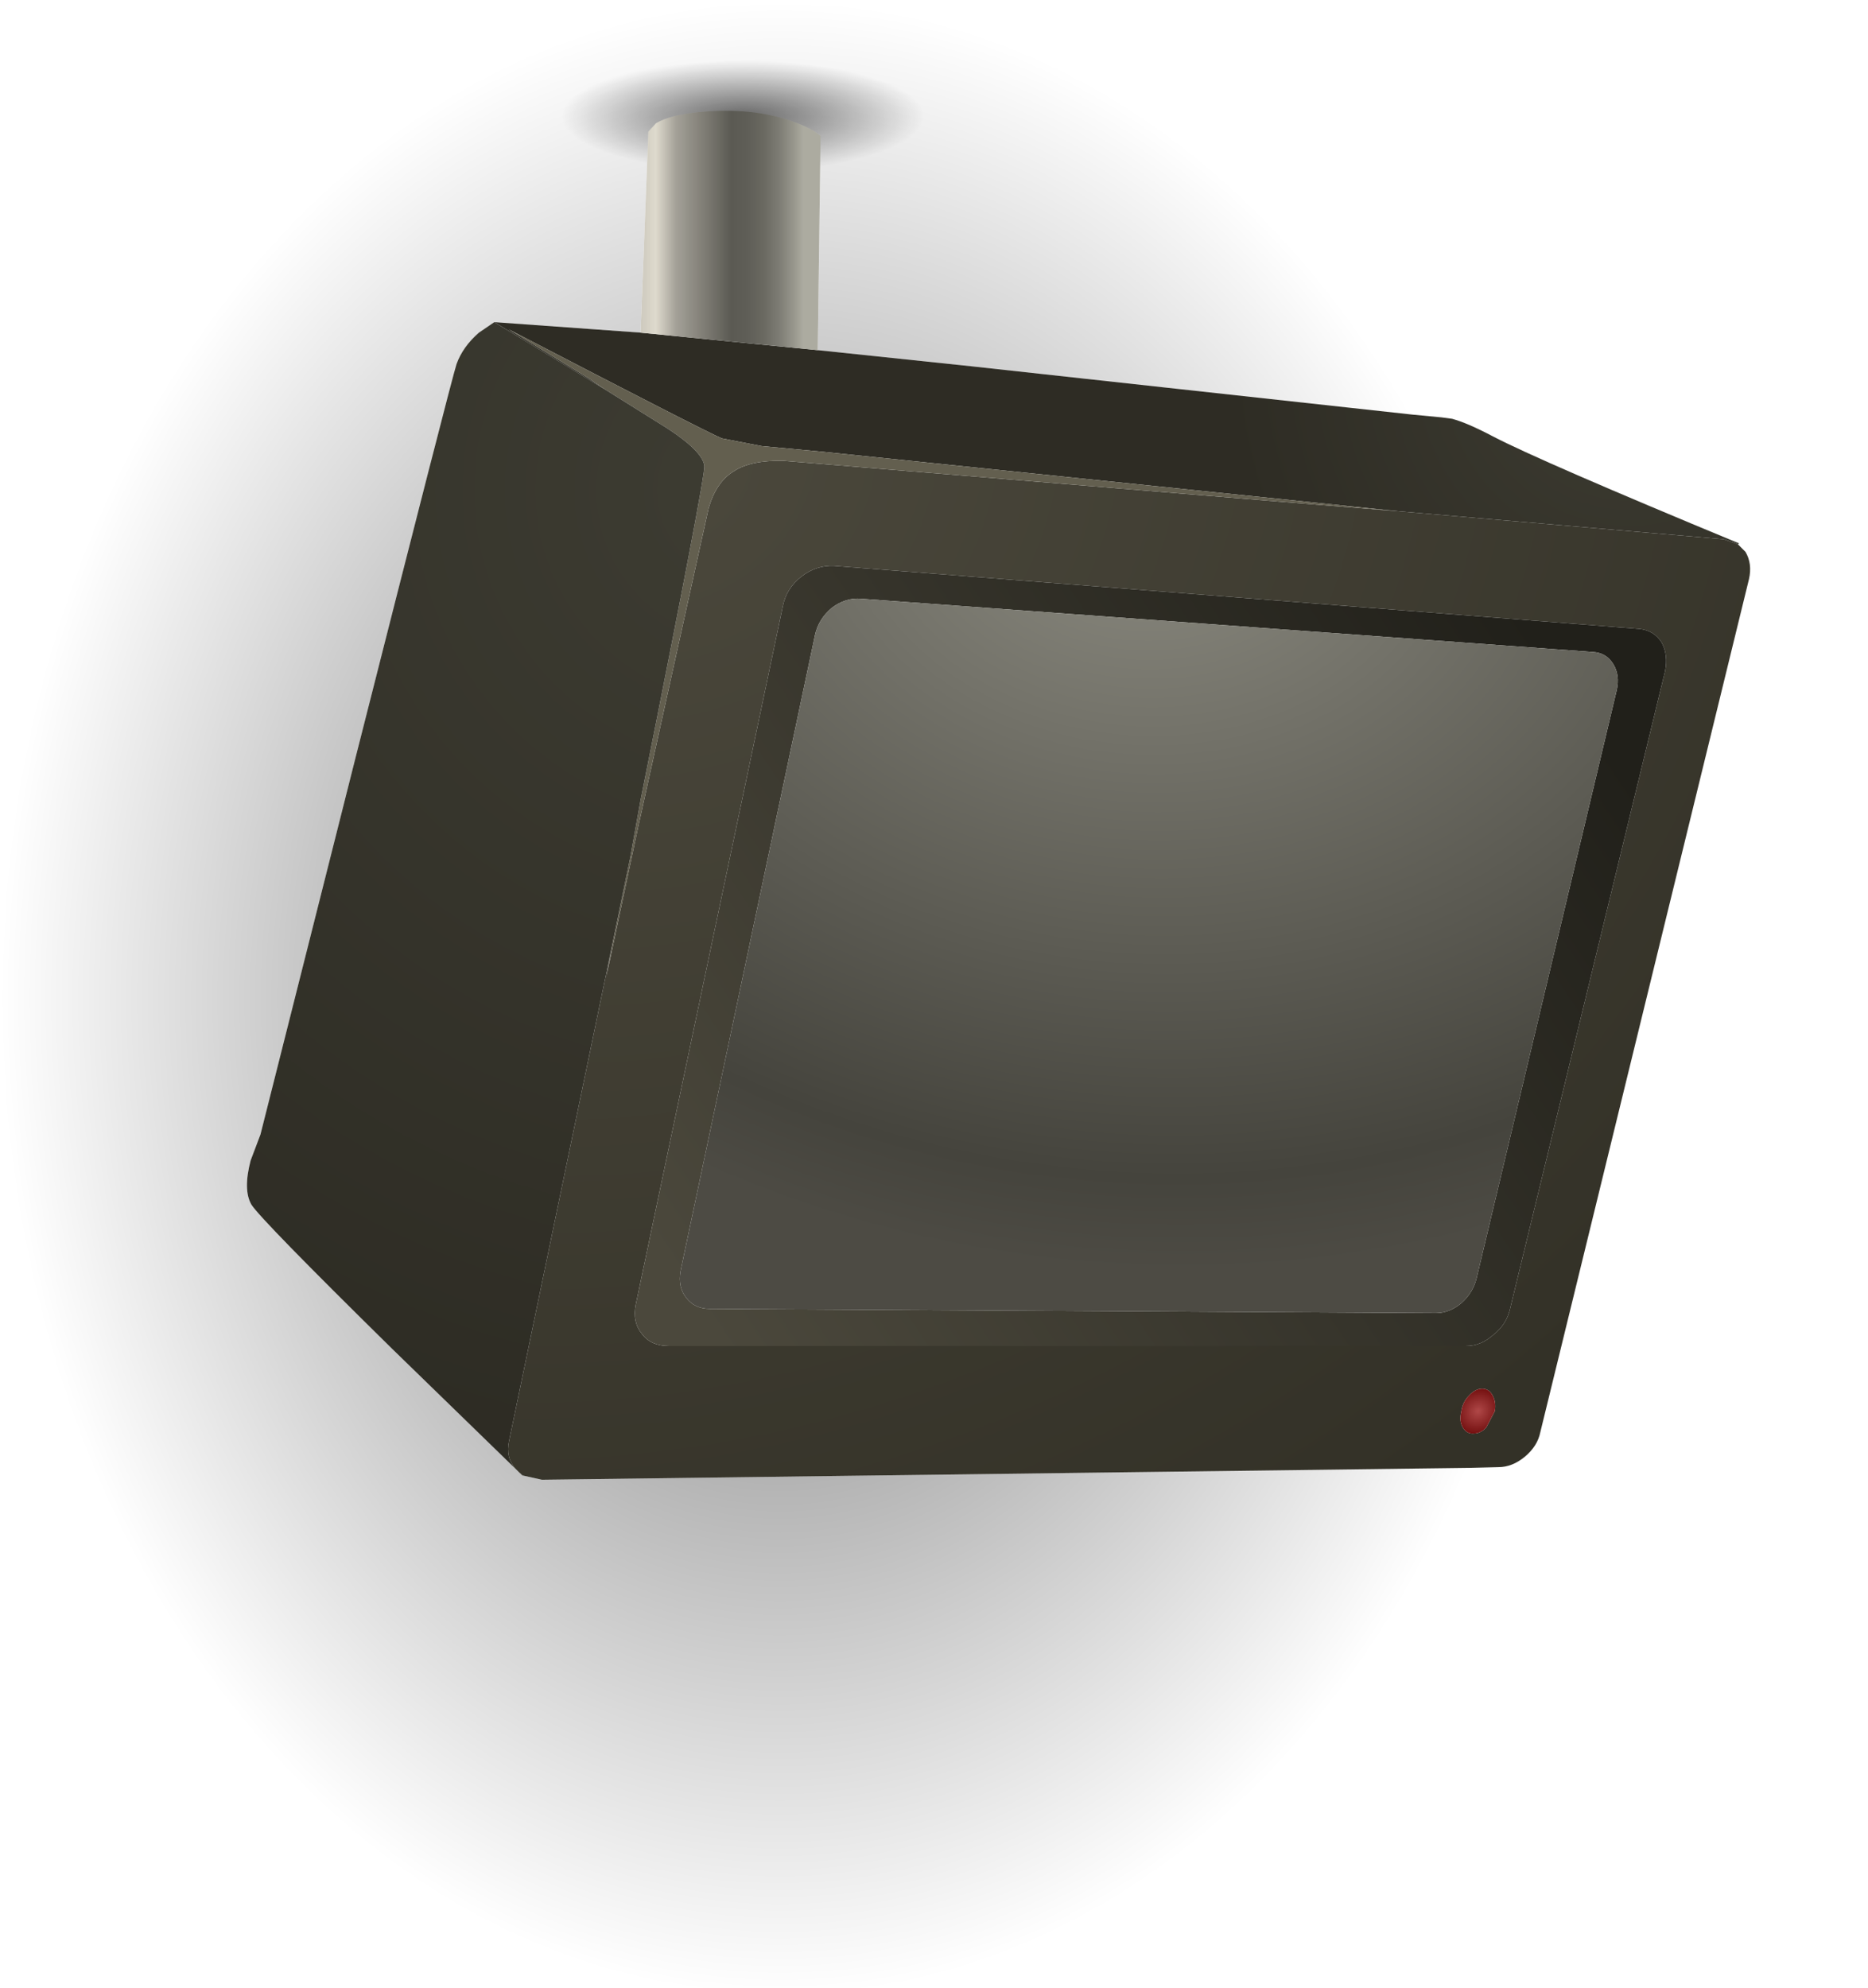 <?xml version="1.0" encoding="UTF-8" standalone="no"?>
<svg xmlns:xlink="http://www.w3.org/1999/xlink" height="141.95px" width="133.4px" xmlns="http://www.w3.org/2000/svg">
  <g transform="matrix(1.0, 0.0, 0.0, 1.0, 0.0, 0.0)">
    <use height="141.95" transform="matrix(1.0, 0.0, 0.0, 1.0, 0.05, 0.3)" width="124.95" xlink:href="#shape0"/>
  </g>
  <defs>
    <g id="shape0" transform="matrix(1.0, 0.0, 0.0, 1.0, -0.05, -0.3)">
      <path d="M53.05 1.95 Q61.8 1.95 68.0 3.8 74.2 5.65 74.2 8.3 74.2 10.9 68.0 12.75 61.85 14.6 53.05 14.6 44.25 14.6 38.1 12.75 31.9 10.9 31.9 8.3 31.9 5.65 38.1 3.8 44.3 1.95 53.05 1.95" fill="url(#gradient0)" fill-rule="evenodd" stroke="none"/>
      <path d="M124.1 38.85 L124.65 39.4 Q125.15 40.25 124.9 41.35 L110.0 102.25 Q109.8 103.25 108.9 104.0 108.0 104.75 107.0 104.75 L105.0 104.8 38.7 105.65 37.35 105.35 37.1 105.15 37.05 105.1 36.8 104.85 Q36.1 104.05 36.35 102.9 L43.7 67.55 43.3 69.75 45.55 59.15 50.6 36.3 Q51.15 34.4 52.4 33.65 53.6 32.85 55.95 32.9 L90.55 35.75 99.85 36.5 123.1 38.5 124.1 38.85 M118.9 47.95 Q119.15 46.75 118.65 45.85 118.1 45.0 117.05 44.9 L59.55 40.4 Q58.3 40.35 57.25 41.15 56.15 42.0 55.9 43.3 L45.4 93.15 Q45.15 94.4 45.85 95.25 46.5 96.1 47.75 96.1 L104.7 96.1 Q105.75 96.1 106.65 95.3 107.6 94.55 107.85 93.4 L118.9 47.95 M106.75 100.75 Q106.85 100.1 106.6 99.65 106.35 99.15 105.85 99.15 105.35 99.15 104.9 99.65 104.45 100.1 104.35 100.8 104.2 101.45 104.45 101.9 104.75 102.4 105.25 102.35 105.75 102.35 106.15 101.9 L106.75 100.75" fill="url(#gradient1)" fill-rule="evenodd" stroke="none"/>
      <path d="M100.85 29.6 L102.95 29.8 103.7 29.9 Q104.8 30.2 106.6 31.15 109.95 32.9 124.2 38.8 L124.1 38.85 123.1 38.5 99.85 36.5 58.7 32.25 54.4 31.85 51.55 31.3 Q50.35 30.8 36.3 23.5 L42.1 27.05 43.2 27.8 42.95 27.65 35.3 23.0 45.75 23.75 58.4 25.0 69.35 26.15 100.85 29.6" fill="url(#gradient2)" fill-rule="evenodd" stroke="none"/>
      <path d="M99.85 36.5 L90.55 35.75 55.95 32.9 Q53.6 32.85 52.4 33.65 51.15 34.4 50.6 36.3 L45.55 59.15 43.3 69.75 43.7 67.55 45.0 61.25 45.75 57.1 Q50.4 33.9 50.3 33.25 50.15 32.2 47.6 30.55 L43.2 27.8 42.1 27.05 36.3 23.5 Q50.35 30.8 51.55 31.3 L54.4 31.85 58.7 32.25 99.85 36.5" fill="#635f4f" fill-rule="evenodd" stroke="none"/>
      <path d="M118.9 47.95 L107.85 93.4 Q107.6 94.55 106.65 95.3 105.75 96.1 104.7 96.1 L47.75 96.1 Q46.5 96.1 45.85 95.25 45.15 94.4 45.4 93.15 L55.9 43.3 Q56.15 42.0 57.25 41.15 58.3 40.35 59.55 40.4 L117.05 44.9 Q118.1 45.0 118.65 45.85 119.15 46.75 118.9 47.95 M115.45 49.3 Q115.7 48.2 115.2 47.4 114.7 46.6 113.75 46.55 L61.5 42.75 Q60.4 42.65 59.4 43.4 58.45 44.2 58.2 45.35 L48.6 90.75 Q48.4 91.9 49.0 92.65 49.6 93.45 50.7 93.45 L102.55 93.75 Q103.5 93.75 104.35 93.05 105.2 92.3 105.45 91.25 L115.45 49.3" fill="url(#gradient3)" fill-rule="evenodd" stroke="none"/>
      <path d="M115.45 49.3 L105.45 91.25 Q105.2 92.3 104.35 93.05 103.5 93.75 102.55 93.75 L50.7 93.45 Q49.6 93.45 49.0 92.65 48.4 91.9 48.6 90.75 L58.2 45.35 Q58.45 44.2 59.4 43.4 60.4 42.65 61.5 42.75 L113.75 46.55 Q114.7 46.6 115.2 47.4 115.7 48.2 115.45 49.3" fill="url(#gradient4)" fill-rule="evenodd" stroke="none"/>
      <path d="M105.0 104.8 Q101.2 113.75 95.1 121.5 78.8 142.25 55.75 142.25 44.4 142.25 34.05 136.7 24.1 131.3 16.35 121.5 0.05 100.7 0.05 71.3 0.05 41.9 16.35 21.1 32.7 0.3 55.75 0.3 78.8 0.3 95.1 21.1 98.3 25.15 100.85 29.6 L69.35 26.15 58.4 25.0 58.6 9.7 Q57.95 9.15 56.55 8.65 53.7 7.65 49.95 8.0 47.85 8.2 46.85 8.8 L46.3 9.4 45.75 23.75 35.3 23.0 34.2 23.75 Q33.05 24.75 32.6 26.0 32.2 27.25 25.35 54.25 L18.6 81.0 17.9 82.85 Q17.35 84.95 17.95 86.0 18.6 87.05 28.0 96.3 L37.05 105.1 37.1 105.15 37.3 105.35 37.35 105.35 38.7 105.65 105.0 104.8" fill="url(#gradient5)" fill-rule="evenodd" stroke="none"/>
      <path d="M45.75 23.75 L46.3 9.4 46.85 8.8 Q47.85 8.2 49.95 8.0 53.7 7.65 56.55 8.65 57.95 9.15 58.6 9.7 L58.4 25.0 45.75 23.75" fill="url(#gradient6)" fill-rule="evenodd" stroke="none"/>
      <path d="M43.7 67.55 L36.35 102.9 Q36.1 104.05 36.8 104.85 L37.05 105.1 28.0 96.3 Q18.6 87.05 17.95 86.0 17.35 84.95 17.9 82.85 L18.6 81.0 25.35 54.25 Q32.2 27.25 32.6 26.0 33.05 24.75 34.2 23.75 L35.3 23.0 42.95 27.65 43.2 27.8 47.6 30.55 Q50.15 32.2 50.3 33.25 50.4 33.9 45.75 57.1 L45.0 61.25 43.7 67.55 M37.1 105.15 L37.35 105.35 37.3 105.35 37.1 105.15" fill="url(#gradient7)" fill-rule="evenodd" stroke="none"/>
      <path d="M106.75 100.75 L106.15 101.9 Q105.75 102.35 105.25 102.35 104.75 102.4 104.45 101.9 104.2 101.45 104.35 100.8 104.45 100.1 104.9 99.65 105.35 99.15 105.85 99.15 106.35 99.15 106.6 99.65 106.85 100.1 106.75 100.75" fill="url(#gradient8)" fill-rule="evenodd" stroke="none"/>
    </g>
    <radialGradient cx="0" cy="0" gradientTransform="matrix(0.026, 0.0, 0.0, -0.008, 53.05, 8.3)" gradientUnits="userSpaceOnUse" id="gradient0" r="819.2" spreadMethod="pad">
      <stop offset="0.0" stop-color="#000000" stop-opacity="0.569"/>
      <stop offset="0.608" stop-color="#000000" stop-opacity="0.0"/>
    </radialGradient>
    <radialGradient cx="0" cy="0" gradientTransform="matrix(0.065, 0.088, 0.105, -0.072, 47.25, 33.35)" gradientUnits="userSpaceOnUse" id="gradient1" r="819.2" spreadMethod="pad">
      <stop offset="0.0" stop-color="#4b483c"/>
      <stop offset="1.0" stop-color="#333127"/>
    </radialGradient>
    <radialGradient cx="0" cy="0" gradientTransform="matrix(-0.03, 0.018, 0.018, 0.03, 116.35, 25.9)" gradientUnits="userSpaceOnUse" id="gradient2" r="819.2" spreadMethod="pad">
      <stop offset="0.0" stop-color="#3d3c32"/>
      <stop offset="1.0" stop-color="#2e2c24"/>
    </radialGradient>
    <linearGradient gradientTransform="matrix(0.039, -0.026, -0.026, -0.039, 79.85, 69.65)" gradientUnits="userSpaceOnUse" id="gradient3" spreadMethod="pad" x1="-819.2" x2="819.2">
      <stop offset="0.0" stop-color="#4b483c"/>
      <stop offset="1.0" stop-color="#21201a"/>
    </linearGradient>
    <radialGradient cx="0" cy="0" gradientTransform="matrix(-0.008, 0.079, 0.098, 0.01, 81.45, 35.25)" gradientUnits="userSpaceOnUse" id="gradient4" r="819.2" spreadMethod="pad">
      <stop offset="0.031" stop-color="#8a897f"/>
      <stop offset="0.749" stop-color="#45443d"/>
      <stop offset="0.851" stop-color="#4d4b44"/>
    </radialGradient>
    <radialGradient cx="0" cy="0" gradientTransform="matrix(0.068, 0.0, 0.0, -0.087, 55.7, 71.3)" gradientUnits="userSpaceOnUse" id="gradient5" r="819.2" spreadMethod="pad">
      <stop offset="0.0" stop-color="#000000" stop-opacity="0.569"/>
      <stop offset="1.0" stop-color="#000000" stop-opacity="0.0"/>
    </radialGradient>
    <linearGradient gradientTransform="matrix(0.008, 0.0, 0.0, -0.008, 52.1, 18.55)" gradientUnits="userSpaceOnUse" id="gradient6" spreadMethod="pad" x1="-819.2" x2="819.2">
      <stop offset="0.0" stop-color="#cac6bb"/>
      <stop offset="0.098" stop-color="#dedacd"/>
      <stop offset="0.208" stop-color="#a4a198"/>
      <stop offset="0.51" stop-color="#5b5a53"/>
      <stop offset="0.6" stop-color="#5f5e57"/>
      <stop offset="0.686" stop-color="#6a6961"/>
      <stop offset="0.769" stop-color="#7d7c74"/>
      <stop offset="0.851" stop-color="#98978d"/>
      <stop offset="0.902" stop-color="#acaba0"/>
    </linearGradient>
    <radialGradient cx="0" cy="0" gradientTransform="matrix(-0.109, 0.066, 0.066, 0.109, 53.45, 35.0)" gradientUnits="userSpaceOnUse" id="gradient7" r="819.2" spreadMethod="pad">
      <stop offset="0.0" stop-color="#3d3c32"/>
      <stop offset="1.0" stop-color="#26241d"/>
    </radialGradient>
    <radialGradient cx="0" cy="0" gradientTransform="matrix(0.002, 0.0, 2.0E-4, -0.002, 105.55, 100.75)" gradientUnits="userSpaceOnUse" id="gradient8" r="819.2" spreadMethod="pad">
      <stop offset="0.0" stop-color="#b04848"/>
      <stop offset="1.0" stop-color="#730f0f"/>
    </radialGradient>
  </defs>
</svg>

